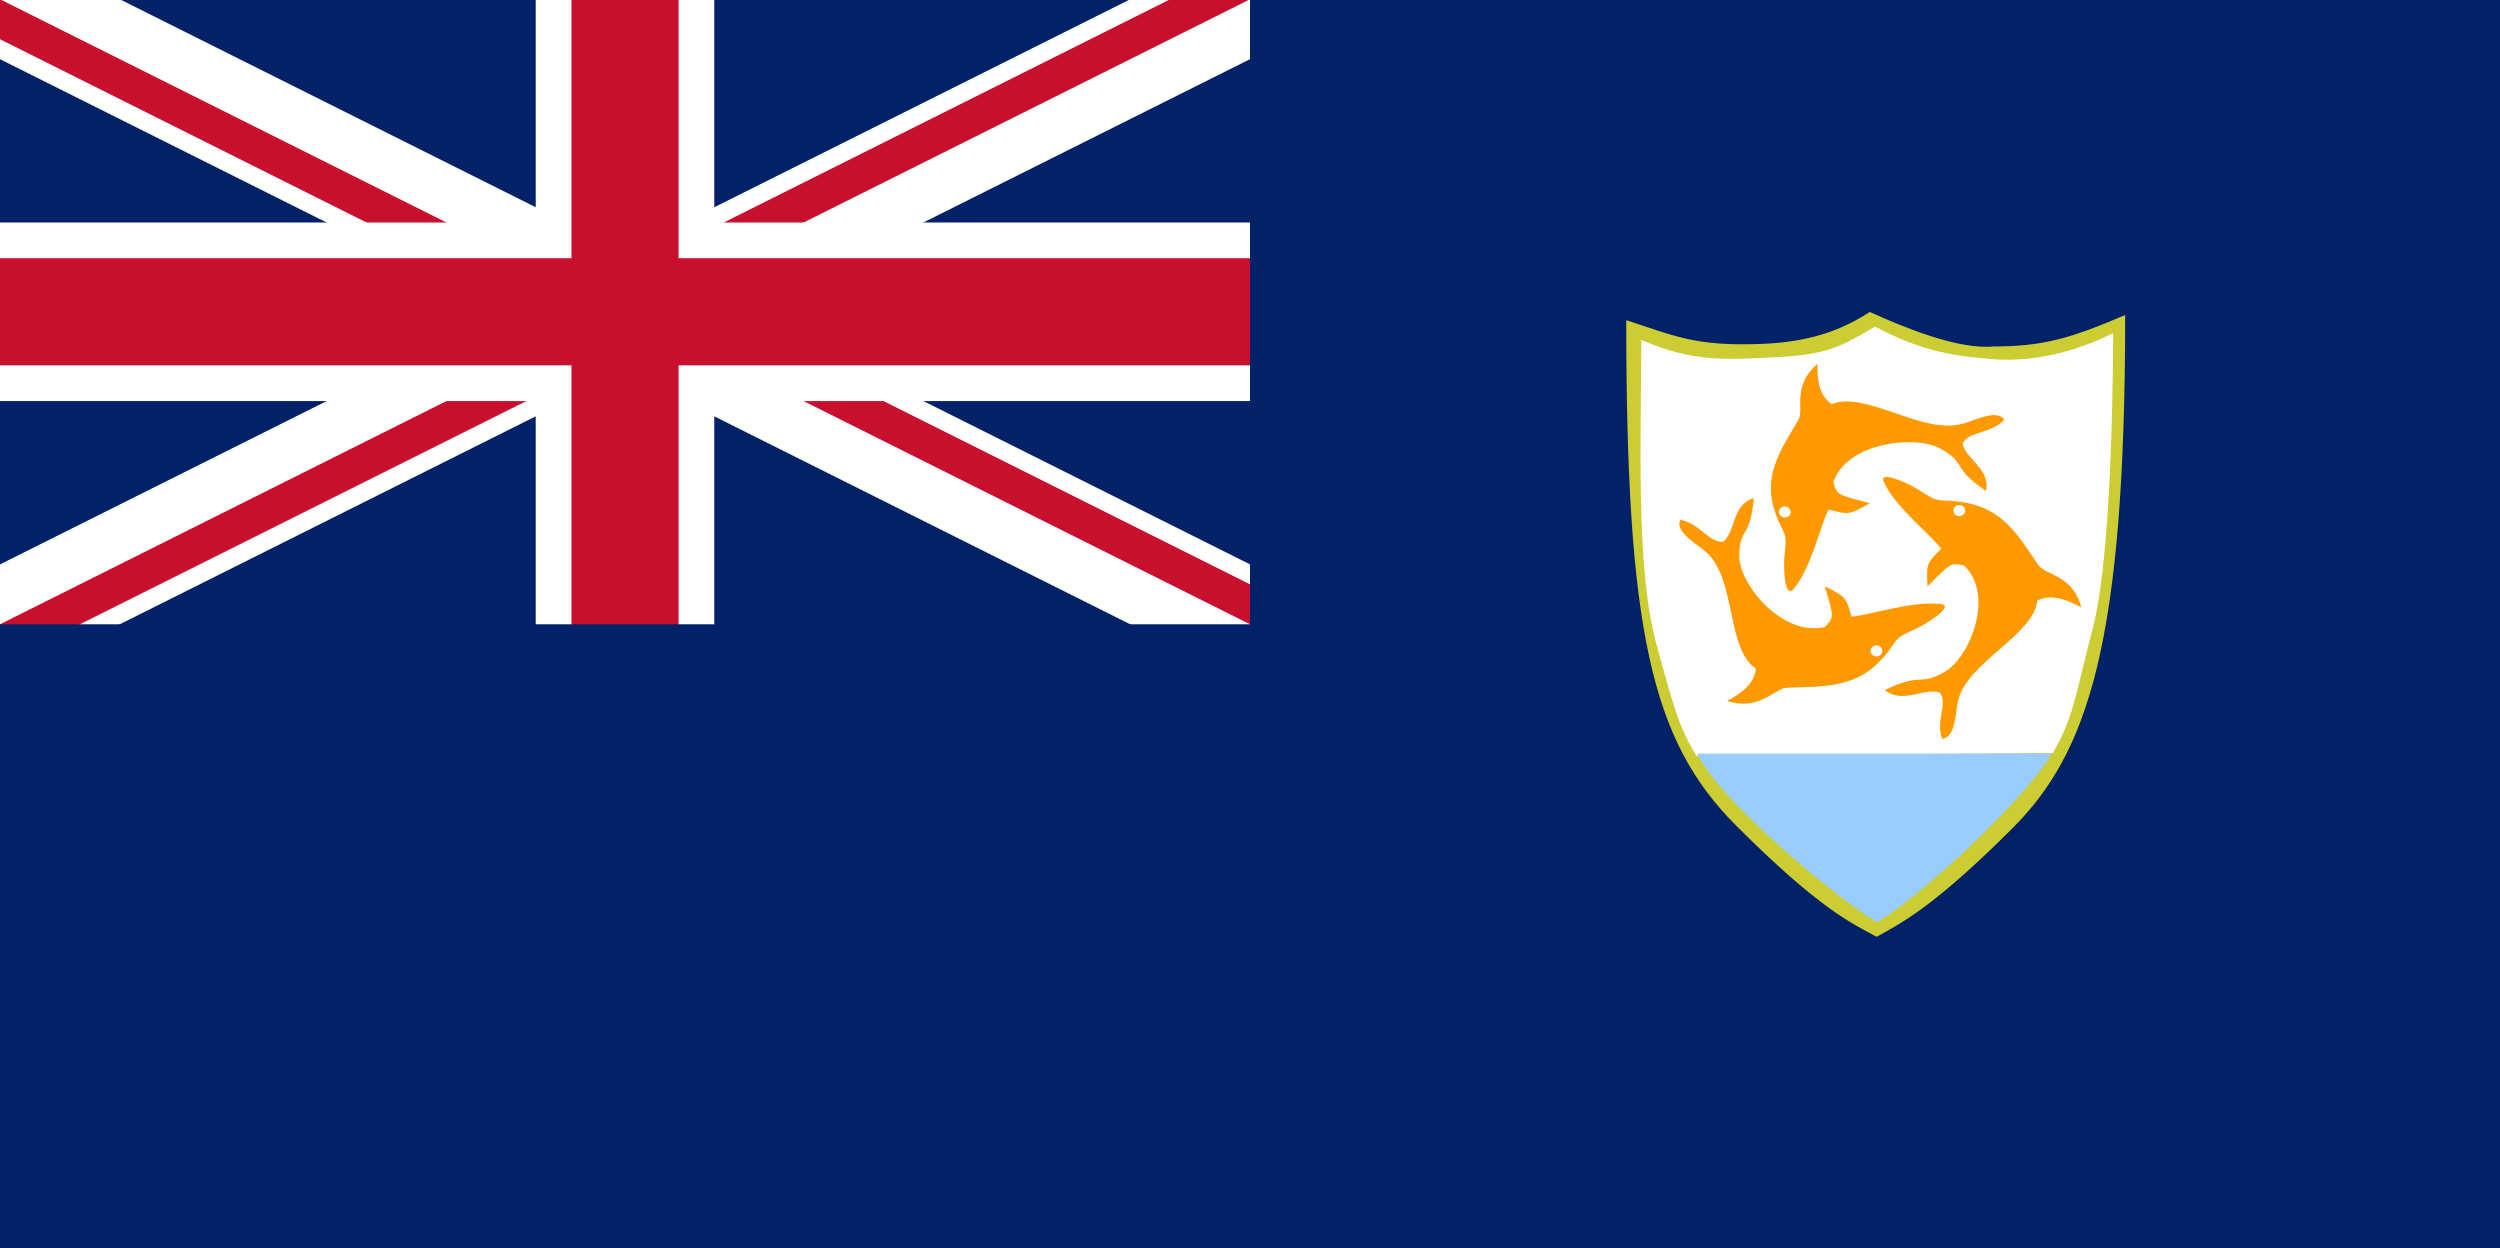 <?xml version="1.0" encoding="utf-8"?>
<!-- Generator: Adobe Illustrator 23.1.0, SVG Export Plug-In . SVG Version: 6.00 Build 0)  -->
<svg version="1.1" id="Layer_1" xmlns="http://www.w3.org/2000/svg" xmlns:xlink="http://www.w3.org/1999/xlink" x="0px" y="0px"
	 viewBox="0 0 1400 699.1" style="enable-background:new 0 0 1400 699.1;" xml:space="preserve">
<style type="text/css">
	.st0{fill:#012169;}
	.st1{stroke:#FFFFFF;stroke-width:60;}
	.st2{clip-path:url(#SVGID_2_);stroke:#C8102E;stroke-width:40;}
	.st3{stroke:#FFFFFF;stroke-width:100;}
	.st4{stroke:#C8102E;stroke-width:60;}
	.st5{fill:#CCCC33;}
	.st6{fill:#FFFFFF;}
	.st7{fill:#99CCFF;}
	.st8{fill:#FF9900;}
</style>
<rect y="-0.4" class="st0" width="1400" height="700"/>
<path class="st1" d="M0-0.4l700,350 M700-0.4L0,349.6"/>
<g>
	<defs>
		<path id="SVGID_1_" d="M0-0.4v175h816.7v175H700L0-0.4z M700-0.4H350v408.3H0v-58.3L700-0.4z"/>
	</defs>
	<clipPath id="SVGID_2_">
		<use xlink:href="#SVGID_1_"  style="overflow:visible;"/>
	</clipPath>
	<path class="st2" d="M0-0.4l700,350 M700-0.4L0,349.6"/>
</g>
<path class="st3" d="M350-0.4v408.3 M0,174.6h816.7"/>
<path class="st4" d="M350-0.4v408.3 M0,174.6h816.7"/>
<path class="st0" d="M0,349.6h700v-350h233.3v466.7H0V349.6z"/>
<g>
	<path class="st5" d="M910.7,179.3c0,173.6,13.9,235.3,61.4,282.9c47.5,47.6,65.5,55.1,78.8,62.4c15.3-8.4,32.9-17.7,76-60.7
		c42.6-42.6,63.2-104,63.2-287.5c-31,13.3-46.4,17.6-73.5,17.6c-20.1,2-51-10.9-69.5-19.3c-12.1,7.7-29.7,16.9-61.2,17.9
		C949.3,194,937.8,188.1,910.7,179.3L910.7,179.3z"/>
	<path class="st6" d="M919.1,190.3c0,53.7-3.2,126.9,8.2,169.3c11.4,42.5,14,48.8,22.6,63.6l199.7-1.5c12.3-21.4,13-34.6,22.1-68.8
		c9.1-34,11.4-109.9,11.7-166.4c-20.1,10.2-46.4,17.4-71.9,14.2c-20.5-1.5-39.4-5.9-61.4-17.8c-19.1,10.9-25.8,15.9-57.3,17.2
		C968.2,201.3,948.3,203.2,919.1,190.3L919.1,190.3z"/>
	<path class="st7" d="M950.3,422c14.2,28.5,81.2,83.2,100.8,94.5c22.4-12.9,81.5-66.9,98-94.5H950.3L950.3,422z"/>
	<path class="st8" d="M1054.9,269.8c6.3,14.2,26.6,29.8,32.1,37.5c-7.1,7.7-8.5,6.8-7.6,21.1c12.3-12.3,12.5-13.6,20.5-11.7
		c17.4,16.5,3.1,52-11.2,59.7c-14.3,8.2-11.7-0.3-33.2,10c9.9,8,21.3-1.2,30.6,1.3c5.1,5.7-2.4,16.2,1.5,26
		c8.2-0.8,7.3-16.6,9.2-22.4c6-21.1,42.2-35.8,44.1-55.1c7.6-3.4,15.3-1.1,24.6,3.9c-4.6-18.1-19.9-17.9-24-23.6
		c-9.8-14.2-18.4-30.4-39.3-34.7c-15.8-3.2-14.6,1-24.8-5.6C1071,271.5,1051.9,262.6,1054.9,269.8L1054.9,269.8z"/>
	<path class="st8" d="M1004.3,329.9c10.2-11.9,15.2-36.3,19.7-44.6c10.4,2.4,10.3,4,23.1-3.5c-17.2-4.6-18.4-4.2-20.4-11.8
		c7.2-22.3,46.8-26.9,60.6-18.4c14.3,8.2,5.2,10,24.8,23.3c2.8-12.1-11-17.4-13.1-26.4c3-7,16.1-5.5,23.4-13.5
		c-4.6-6.6-18.8,1.7-25,2.7c-22.4,4.8-52.9-18.9-71.7-11.4c-6.7-4.8-8.1-12.4-7.9-22.5c-14.6,12.4-7.3,25.2-10.7,31.3
		c-8.6,14.9-19.6,29.7-13.8,49.3c4.4,14.8,7.7,11.9,6.4,23.5C998.3,315.5,999.1,335.8,1004.3,329.9L1004.3,329.9z"/>
	<path class="st8" d="M1087.1,338.3c-16-2.1-40.5,6.4-50.2,7c-3.2-9.7-1.8-10.5-15-17c4.7,16.4,5.7,17.2,0,22.8
		c-23.8,5.7-48.3-24.2-47.9-39.9c0-16,6.3-9.4,8.1-32.3c-12.3,3.9-9.9,18-16.9,24.4c-7.8,1.2-13.3-10.3-24.2-12.2
		c-3.6,7.1,11.2,14.5,15.4,19c15.9,15.8,10.4,53,26.9,64.4c-0.9,8-6.9,13-16.2,18.1c18.7,5.6,26.4-7,33.6-7.5
		c17.8-0.7,36.9,0.6,51.4-14.2c11-11.3,6.7-12.5,17.8-17.4C1077.2,350.6,1095.1,339.5,1087.1,338.3L1087.1,338.3z"/>
	<ellipse class="st6" cx="1097.2" cy="285.9" rx="3.3" ry="3.1"/>
	<ellipse class="st6" cx="999.5" cy="286.7" rx="3.3" ry="3.1"/>
	<ellipse class="st6" cx="1050.8" cy="364.5" rx="3.3" ry="3.1"/>
</g>
</svg>
